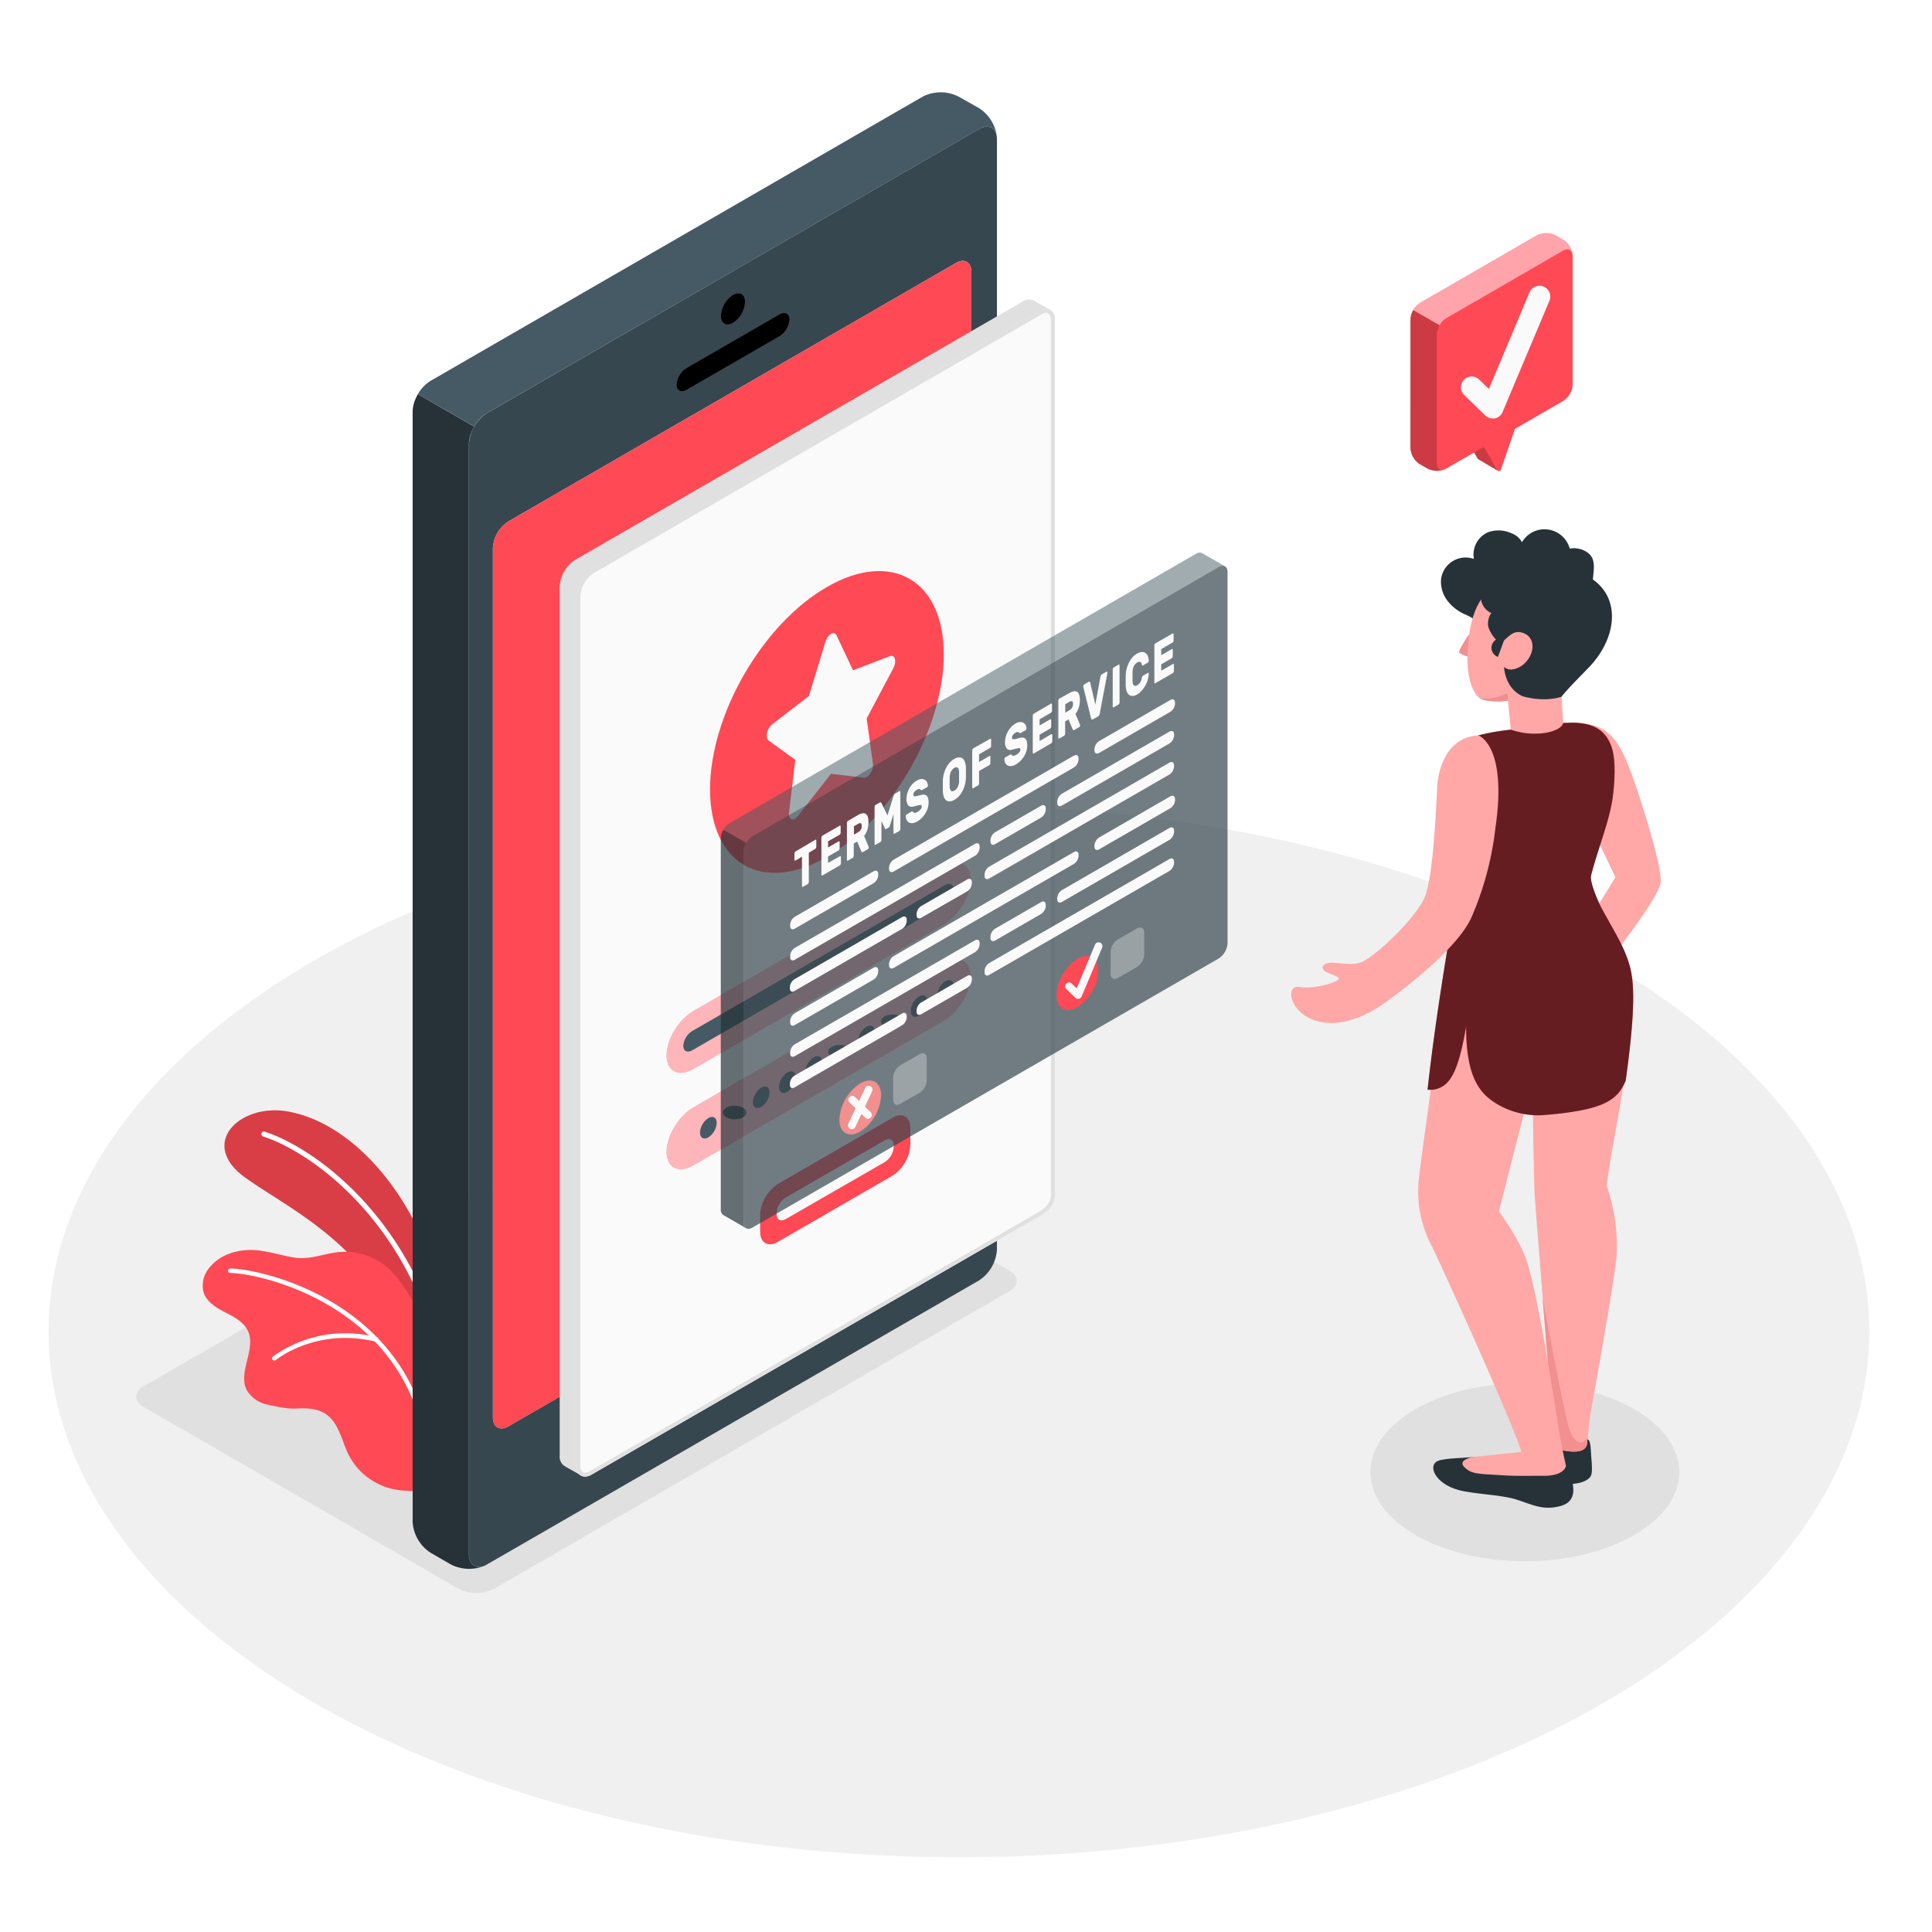 <svg class="animated" id="freepik_stories-accept-terms" xmlns="http://www.w3.org/2000/svg" viewBox="0 0 500 500" version="1.1" xmlns:xlink="http://www.w3.org/1999/xlink" xmlns:svgjs="http://svgjs.com/svgjs"><style>svg#freepik_stories-accept-terms:not(.animated) .animable {opacity: 0;}svg#freepik_stories-accept-terms.animated #freepik--Screen--inject-37 {animation: 6s Infinite  linear floating;animation-delay: 0s;}svg#freepik_stories-accept-terms.animated #freepik--Terms--inject-37 {animation: 6s Infinite  linear floating;animation-delay: 1s;}            @keyframes floating {                0% {                    opacity: 1;                    transform: translateY(0px);                }                50% {                    transform: translateY(-10px);                }                100% {                    opacity: 1;                    transform: translateY(0px);                }            }        </style><g id="freepik--Floor--inject-37" class="animable" style="transform-origin: 248.17px 344.63px;"><ellipse id="freepik--floor--inject-37" cx="248.17" cy="344.63" rx="235.61" ry="136.03" style="fill: rgb(240, 240, 240); transform-origin: 248.17px 344.63px;" class="animable"></ellipse></g><g id="freepik--Shadows--inject-37" class="animable" style="transform-origin: 234.914px 346.47px;"><ellipse id="freepik--Shadow--inject-37" cx="394.63" cy="380.98" rx="39.96" ry="23.07" style="fill: rgb(224, 224, 224); transform-origin: 394.63px 380.98px;" class="animable"></ellipse><path id="freepik--shadow--inject-37" d="M118.66,411.16,37.15,364.1c-2.55-1.47-2.55-3.85,0-5.32l133.36-77a10.17,10.17,0,0,1,9.21,0l81.51,47.06c2.55,1.47,2.55,3.85,0,5.32l-133.36,77A10.17,10.17,0,0,1,118.66,411.16Z" style="fill: rgb(224, 224, 224); transform-origin: 149.19px 346.47px;" class="animable"></path></g><g id="freepik--Plants--inject-37" class="animable" style="transform-origin: 84.175px 336.596px;"><g id="freepik--plants--inject-37" class="animable" style="transform-origin: 84.175px 336.596px;"><path d="M115.88,350.78s-.58-19.39-8.9-35.1-20.66-26.1-32.83-28.09-23,8.46-10.54,17.29S98.7,323.55,107,353.39Z" style="fill: rgb(255, 73, 84); transform-origin: 86.981px 320.367px;" id="elalkzeewyqj" class="animable"></path><g id="elsc6crijijz"><g style="opacity: 0.15; transform-origin: 86.981px 320.367px;" class="animable"><path d="M115.88,350.78s-.58-19.39-8.9-35.1-20.66-26.1-32.83-28.09-23,8.46-10.54,17.29S98.7,323.55,107,353.39Z" id="eluhb4frridb" class="animable" style="transform-origin: 86.981px 320.367px;"></path></g></g><path d="M112.7,345.49a.28.28,0,0,0,.13,0,.66.66,0,0,0,.44-.82C103,311.73,79.49,296.38,68.5,292.87a.65.65,0,0,0-.82.42.66.66,0,0,0,.42.83C78.87,297.56,101.9,312.64,112,345A.67.67,0,0,0,112.7,345.49Z" style="fill: rgb(255, 255, 255); transform-origin: 90.473px 319.168px;" id="elkyic6vrxmsg" class="animable"></path><path d="M52.7,334.52c.82,2.45,3.28,3.92,5.58,5.11s4.8,2.47,5.89,4.82c2.18,4.74-2.69,10.67-.31,15.32a8.1,8.1,0,0,0,5.21,3.7,53.78,53.78,0,0,0,5.36,1,20.43,20.43,0,0,0,2.59.05c2.51-.13,5.22,0,7.37,1.49,3.39,2.35,4.06,7,5.91,10.65a17,17,0,0,0,11.34,8.69c4,.92,10.17.58,11.39-1.11.92-1.29-1.07-5.63-1-7.21a64.52,64.52,0,0,0-.4-12.19,22.85,22.85,0,0,1-.26-5.54q.31-3.1.59-6.22c.19-2.24.88-4,.29-6.29a23.35,23.35,0,0,0-3-6.22c-1.19-1.93-2.39-3.84-3.61-5.75a32.34,32.34,0,0,0-4.86-6.34A17,17,0,0,0,88.12,324c-3.83.27-7.72,2.05-11.59,1.5s-7.37-1.89-11.26-2c-4.06-.1-8.34,1.23-11,4.48A7.14,7.14,0,0,0,52.7,334.52Z" style="fill: rgb(255, 73, 84); transform-origin: 82.871px 354.672px;" id="elavnb2z3okgk" class="animable"></path><path d="M110.64,373.86h0a.57.57,0,0,0,.47-.67c-6.08-36.14-42.74-44.72-51.49-44.91a.59.59,0,0,0-.6.57.57.57,0,0,0,.57.59c8.56.19,44.42,8.59,50.37,43.94A.6.6,0,0,0,110.64,373.86Z" style="fill: rgb(255, 255, 255); transform-origin: 85.07px 351.073px;" id="elgeh9978aipk" class="animable"></path><path d="M71.05,352.11a.56.56,0,0,0,.32-.13c.1-.08,10.45-8.53,25.95-4.74a.59.59,0,0,0,.27-1.14,32.2,32.2,0,0,0-27,5,.58.58,0,0,0,.43,1Z" style="fill: rgb(255, 255, 255); transform-origin: 84.193px 348.575px;" id="elzz7d6x2ncs9" class="animable"></path></g></g><g id="freepik--Device--inject-37" class="animable" style="transform-origin: 182.4px 214.952px;"><g id="freepik--device--inject-37" class="animable" style="transform-origin: 182.4px 214.952px;"><path d="M253.39,33.39,126,106.93a10.28,10.28,0,0,0-4.63,8V402.23c0,2.95,2.08,4.16,4.63,2.67l127.38-73.53a10.28,10.28,0,0,0,4.63-8V36.06C258,33.11,255.94,31.91,253.39,33.39Zm-2,263.48c0,2.53-1.77,4.14-4,5.4L131.56,369.14c-2.19,1.26-4,.24-4-2.3v-225a8.83,8.83,0,0,1,4-6.89L247.38,68.07c2.2-1.28,4-.25,4,2.28Z" style="fill: rgb(55, 71, 79); transform-origin: 189.69px 219.147px;" id="elfz0ybtsltw8" class="animable"></path><path d="M125.43,405.2a10.38,10.38,0,0,1-8.69-.29l-5.3-3.06a10.22,10.22,0,0,1-4.65-8V106.56a8.64,8.64,0,0,1,.81-3.46,9.54,9.54,0,0,1,.55-1.11s0,0,0,0l14.57,8.42h0a13.17,13.17,0,0,0-.81,1.7,8.54,8.54,0,0,0-.56,2.87V402.24C121.38,405,123.15,406.19,125.43,405.2Z" style="fill: rgb(38, 50, 56); transform-origin: 116.11px 254.002px;" id="elvtt6qy5gazb" class="animable"></path><path d="M190.8,342.89c4-2.33,7.31-.44,7.31,4.22a16.15,16.15,0,0,1-7.31,12.67c-4,2.33-7.31.44-7.31-4.22A16.17,16.17,0,0,1,190.8,342.89Z" style="fill: rgb(255, 73, 84); transform-origin: 190.8px 351.335px;" id="el8pxzfpvasjx" class="animable"></path><path d="M189.7,76.36c1.71-1,3.1-.19,3.1,1.79a6.87,6.87,0,0,1-3.1,5.38c-1.72,1-3.11.19-3.11-1.8A6.84,6.84,0,0,1,189.7,76.36Z" id="el55sirsv9t52" class="animable" style="transform-origin: 189.695px 79.945px;"></path><path d="M177.71,95.25l24-13.85c1.43-.82,2.59-.24,2.59,1.31a5.54,5.54,0,0,1-2.59,4.3l-24,13.85c-1.43.82-2.59.24-2.59-1.31A5.54,5.54,0,0,1,177.71,95.25Z" id="elk3r3ugjv7fa" class="animable" style="transform-origin: 189.71px 91.13px;"></path><path d="M251.35,296.87c0,2.53-1.77,4.14-4,5.4L131.56,369.14c-2.19,1.26-4,.24-4-2.3v-225a8.83,8.83,0,0,1,4-6.89L247.38,68.07c2.2-1.28,4-.25,4,2.28Z" style="fill: rgb(255, 73, 84); transform-origin: 189.47px 218.599px;" id="elpqn0in59ni" class="animable"></path><path d="M258,35.33c-.33-2.41-2.26-3.28-4.57-1.94L126,106.93a9.5,9.5,0,0,0-3.27,3.46L108.16,102a9.46,9.46,0,0,1,3.28-3.44L238.81,25a10.23,10.23,0,0,1,9.27,0L253.4,28A10.37,10.37,0,0,1,258,35.33Z" style="fill: rgb(69, 90, 100); transform-origin: 183.08px 67.14px;" id="el6rdmk74l31i" class="animable"></path></g></g><g id="freepik--Screen--inject-37" class="animable" style="transform-origin: 208.926px 229.823px;"><g id="freepik--App--inject-37" class="animable" style="transform-origin: 208.926px 229.823px;"><path d="M267.48,77.76a2.77,2.77,0,0,0-2.81.28L148.85,144.89a8.83,8.83,0,0,0-4,6.89v225a2.88,2.88,0,0,0,1.07,2.51c.73.48,3.67,2.08,4.35,2.51a2.74,2.74,0,0,0,2.87-.24L269,314.73c2.2-1.26,4-2.87,4-5.4V82.81a2.79,2.79,0,0,0-1.16-2.56Z" style="fill: rgb(224, 224, 224); transform-origin: 208.926px 229.799px;" id="el7qgeyq4qh6g" class="animable"></path><path d="M273,309.33c0,2.53-1.78,4.14-4,5.4L153.16,381.6c-2.19,1.27-4,.24-4-2.29v-225a8.78,8.78,0,0,1,4-6.88L269,80.53c2.2-1.28,4-.24,4,2.28Z" style="fill: rgb(250, 250, 250); transform-origin: 211.08px 231.063px;" id="elzqvf1wqkrs" class="animable"></path><path d="M270.76,81c1.08,0,1.2,1.28,1.2,1.83V309.33c0,1.76-1.07,3.16-3.48,4.54L152.66,380.74a2.69,2.69,0,0,1-1.27.4c-1.08,0-1.2-1.28-1.2-1.83v-225a7.86,7.86,0,0,1,3.47-6L269.49,81.39a2.61,2.61,0,0,1,1.27-.41m0-1a3.64,3.64,0,0,0-1.78.55L153.16,147.39a8.78,8.78,0,0,0-4,6.88v225c0,1.8.9,2.83,2.2,2.83a3.55,3.55,0,0,0,1.77-.54L269,314.73c2.2-1.26,4-2.87,4-5.4V82.81c0-1.79-.89-2.83-2.2-2.83Z" style="fill: rgb(224, 224, 224); transform-origin: 211.08px 231.04px;" id="ellpsg12va7w" class="animable"></path><path d="M214,151.92c16.71-9.64,30.25-1.83,30.25,17.46S230.7,212.12,214,221.76s-30.24,1.83-30.24-17.46S197.29,161.56,214,151.92Z" style="fill: rgb(255, 73, 84); transform-origin: 214.005px 186.84px;" id="elgbyfn8pu5vt" class="animable"></path><path d="M216.49,164.41l4.27,9.06,9.54-3.66c1.32-.5,1.84,1.35.89,3.13l-6.9,13,1.63,11.73c.22,1.61-1.15,3.74-2.33,3.59l-8.53-1-8.54,10.91c-1.17,1.5-2.55,1-2.32-.91l1.63-13.62-6.91-5c-.95-.69-.43-3.15.89-4.16l9.54-7.36,4.27-14C214.21,164.14,215.91,163.16,216.49,164.41Z" style="fill: rgb(250, 250, 250); transform-origin: 215.055px 187.951px;" id="elwhtkkgskos" class="animable"></path><path d="M172.52,273.14c0,4.14,3.1,5.7,6.91,3.5l64.81-37.42c3.81-2.2,6.9-7.33,6.9-11.47s-3.09-5.69-6.9-3.49l-64.81,37.41C175.62,263.88,172.52,269,172.52,273.14Z" style="fill: rgb(255, 73, 84); transform-origin: 211.83px 250.449px;" id="elx464q18pwng" class="animable"></path><g id="el5010e0vbnq5"><path d="M172.52,273.14c0,4.14,3.1,5.7,6.91,3.5l64.81-37.42c3.81-2.2,6.9-7.33,6.9-11.47s-3.09-5.69-6.9-3.49l-64.81,37.41C175.62,263.88,172.52,269,172.52,273.14Z" style="fill: rgb(255, 255, 255); opacity: 0.6; transform-origin: 211.83px 250.449px;" class="animable"></path></g><path d="M179.15,266.83l65.37-37.75c1.27-.73,2.3-.21,2.3,1.17a4.94,4.94,0,0,1-2.3,3.82l-65.37,37.75c-1.27.73-2.31.21-2.31-1.17A4.91,4.91,0,0,1,179.15,266.83Z" style="fill: rgb(69, 90, 100); transform-origin: 211.83px 250.45px;" id="elufljohu46ok" class="animable"></path><path d="M172.52,298.08c0,4.14,3.1,5.7,6.91,3.5l64.81-37.42c3.81-2.2,6.9-7.33,6.9-11.47s-3.09-5.69-6.9-3.49l-64.81,37.41C175.62,288.82,172.52,294,172.52,298.08Z" style="fill: rgb(255, 73, 84); transform-origin: 211.83px 275.389px;" id="elmuag1943sn" class="animable"></path><g id="elpcryzr7wyi8"><path d="M172.52,298.08c0,4.14,3.1,5.7,6.91,3.5l64.81-37.42c3.81-2.2,6.9-7.33,6.9-11.47s-3.09-5.69-6.9-3.49l-64.81,37.41C175.62,288.82,172.52,294,172.52,298.08Z" style="fill: rgb(255, 255, 255); opacity: 0.6; transform-origin: 211.83px 275.389px;" class="animable"></path></g><path d="M183.32,289.36c1.2-.69,2.16-.13,2.16,1.24a4.77,4.77,0,0,1-2.16,3.75c-1.19.68-2.16.13-2.16-1.25A4.78,4.78,0,0,1,183.32,289.36Z" style="fill: rgb(69, 90, 100); transform-origin: 183.32px 291.853px;" id="elnd336cq2v2r" class="animable"></path><g id="el2fxxcm481ig"><ellipse cx="190.14" cy="287.92" rx="3.05" ry="1.76" style="fill: rgb(69, 90, 100); transform-origin: 190.14px 287.92px; transform: rotate(-60.01deg);" class="animable"></ellipse></g><path d="M197,281.49c1.2-.69,2.16-.13,2.16,1.24a4.77,4.77,0,0,1-2.16,3.75c-1.19.68-2.16.13-2.16-1.25A4.78,4.78,0,0,1,197,281.49Z" style="fill: rgb(69, 90, 100); transform-origin: 197px 283.983px;" id="el4ghwc2c4lde" class="animable"></path><path d="M203.77,277.55c1.19-.69,2.16-.13,2.16,1.25a4.78,4.78,0,0,1-2.16,3.74c-1.19.69-2.16.13-2.16-1.25A4.79,4.79,0,0,1,203.77,277.55Z" style="fill: rgb(69, 90, 100); transform-origin: 203.77px 280.045px;" id="elk5l03uyprx" class="animable"></path><path d="M210.59,273.62c1.19-.69,2.15-.13,2.15,1.24a4.79,4.79,0,0,1-2.15,3.75c-1.2.69-2.16.13-2.16-1.25A4.75,4.75,0,0,1,210.59,273.62Z" style="fill: rgb(69, 90, 100); transform-origin: 210.585px 276.115px;" id="el59zq24bbuyi" class="animable"></path><g id="elezvspo3pt2"><ellipse cx="217.4" cy="272.18" rx="3.05" ry="1.76" style="fill: rgb(69, 90, 100); transform-origin: 217.4px 272.18px; transform: rotate(-60.01deg);" class="animable"></ellipse></g><path d="M224.22,265.75c1.19-.69,2.16-.13,2.16,1.24a4.8,4.8,0,0,1-2.16,3.75c-1.2.69-2.16.13-2.16-1.25A4.75,4.75,0,0,1,224.22,265.75Z" style="fill: rgb(69, 90, 100); transform-origin: 224.22px 268.245px;" id="eljbswnccqik" class="animable"></path><g id="eld7zbqn4y2d4"><ellipse cx="231.03" cy="264.31" rx="3.05" ry="1.76" style="fill: rgb(69, 90, 100); transform-origin: 231.03px 264.31px; transform: rotate(-60.01deg);" class="animable"></ellipse></g><path d="M237.85,257.88c1.19-.69,2.16-.13,2.16,1.25a4.79,4.79,0,0,1-2.16,3.74c-1.2.69-2.16.13-2.16-1.25A4.75,4.75,0,0,1,237.85,257.88Z" style="fill: rgb(69, 90, 100); transform-origin: 237.85px 260.375px;" id="elv7vm0ffqbb8" class="animable"></path><path d="M244.66,253.94c1.19-.69,2.16-.13,2.16,1.25a4.78,4.78,0,0,1-2.16,3.74c-1.19.69-2.16.13-2.16-1.25A4.79,4.79,0,0,1,244.66,253.94Z" style="fill: rgb(69, 90, 100); transform-origin: 244.66px 256.435px;" id="elqai96kb7pbq" class="animable"></path><path d="M201.32,306.4,231,289.27c2.54-1.47,4.6-.28,4.6,2.66v4.33a10.19,10.19,0,0,1-4.6,8l-29.67,17.13c-2.55,1.47-4.61.28-4.61-2.66v-4.33A10.17,10.17,0,0,1,201.32,306.4Z" style="fill: rgb(255, 73, 84); transform-origin: 216.16px 305.33px;" id="el1mkzip5dn2x" class="animable"></path><path d="M201,313.91v.28c0,1.47,1,2.07,2.31,1.33L229,300.73a5.1,5.1,0,0,0,2.3-4v-.29c0-1.47-1-2.07-2.3-1.33l-25.63,14.8A5.07,5.07,0,0,0,201,313.91Z" style="fill: rgb(250, 250, 250); transform-origin: 216.15px 305.315px;" id="elu4oxemlpv9m" class="animable"></path></g></g><g id="freepik--Terms--inject-37" class="animable" style="transform-origin: 252.112px 230.517px;"><g id="freepik--Message--inject-37" class="animable" style="transform-origin: 252.112px 230.517px;"><g id="freepik--Code--inject-37" class="animable" style="transform-origin: 252.112px 230.517px;"><g id="elvjz4c3dz14"><path d="M194.72,216.39l120.67-69.66c1.27-.73,2.3-.14,2.3,1.33v96a5.09,5.09,0,0,1-2.3,4L194.72,317.7c-1.27.74-2.3.14-2.3-1.33v-96A5.09,5.09,0,0,1,194.72,216.39Z" style="fill: rgb(55, 71, 79); opacity: 0.7; transform-origin: 255.055px 232.217px;" class="animable"></path></g><g id="el4c2zds1aq4r"><path d="M193.09,218.11l-5.87-3.4a4.69,4.69,0,0,0-.68,2.27v96a1.66,1.66,0,0,0,.66,1.48c.43.25,5.45,3.12,5.85,3.38a1.66,1.66,0,0,1-.63-1.47v-96A4.75,4.75,0,0,1,193.09,218.11Z" style="fill: rgb(38, 50, 56); opacity: 0.7; transform-origin: 189.812px 266.275px;" class="animable"></path></g><g id="eloq0l84puag"><path d="M316.93,146.52c-.82-.5-5.39-3.12-5.76-3.34a1.62,1.62,0,0,0-1.65.14L188.85,213a4.74,4.74,0,0,0-1.63,1.72l5.87,3.4a4.74,4.74,0,0,1,1.63-1.72L315.4,146.73A1.69,1.69,0,0,1,316.93,146.52Z" style="fill: rgb(69, 90, 100); opacity: 0.5; transform-origin: 252.075px 180.569px;" class="animable"></path></g></g><path d="M211,217.33a.15.15,0,0,1,.18,0,.33.33,0,0,1,.08.24v1.56a.8.8,0,0,1-.08.33.51.51,0,0,1-.18.22l-1.68,1v7.56a.8.8,0,0,1-.08.33.51.51,0,0,1-.18.22l-1.26.72a.14.14,0,0,1-.18,0,.32.32,0,0,1-.07-.23v-7.57l-1.69,1a.14.14,0,0,1-.18,0,.29.29,0,0,1-.08-.23v-1.56a.8.8,0,0,1,.08-.33.46.46,0,0,1,.18-.22Z" style="fill: rgb(250, 250, 250); transform-origin: 208.43px 223.421px;" id="el1wiehppomuo" class="animable"></path><path d="M217.37,221.6a.15.15,0,0,1,.19,0,.33.33,0,0,1,.07.24v1.56a.71.71,0,0,1-.07.32.56.56,0,0,1-.19.23l-4.53,2.62a.14.14,0,0,1-.18,0,.28.28,0,0,1-.08-.23v-9.52a.67.67,0,0,1,.08-.33.46.46,0,0,1,.18-.22l4.46-2.58a.14.14,0,0,1,.18,0,.3.3,0,0,1,.08.23v1.56a.8.8,0,0,1-.08.33.46.46,0,0,1-.18.22l-3,1.7v1.59l2.74-1.58a.14.14,0,0,1,.18,0,.3.3,0,0,1,.08.23v1.57a.76.76,0,0,1-.08.32.46.46,0,0,1-.18.22l-2.74,1.58v1.65Z" style="fill: rgb(250, 250, 250); transform-origin: 215.105px 220.13px;" id="eln56mw7ayqp" class="animable"></path><path d="M222.06,210.93a3.39,3.39,0,0,1,1.13-.44,1.19,1.19,0,0,1,.85.13,1.36,1.36,0,0,1,.54.74,4.47,4.47,0,0,1,.18,1.39,6.62,6.62,0,0,1-.29,2,5.19,5.19,0,0,1-.84,1.6l1.18,2.83a.32.32,0,0,1,0,.14.66.66,0,0,1-.06.27.45.45,0,0,1-.15.18l-1.3.75c-.13.07-.22.08-.27,0a.5.5,0,0,1-.13-.19l-1.07-2.54-.88.51v3.15a.78.78,0,0,1-.07.33.47.47,0,0,1-.19.22l-1.25.73a.14.14,0,0,1-.18,0,.32.32,0,0,1-.08-.23V213a.8.8,0,0,1,.08-.33.46.46,0,0,1,.18-.22ZM221,216l1.08-.62a2.09,2.09,0,0,0,.67-.62,1.74,1.74,0,0,0,.26-1c0-.41-.08-.65-.26-.7a.83.83,0,0,0-.67.15l-1.08.62Z" style="fill: rgb(250, 250, 250); transform-origin: 221.999px 216.612px;" id="elzoxkw04hi3i" class="animable"></path><path d="M229.14,214.56a1.09,1.09,0,0,1-.13-.17l-.9-1.91v4.88a.77.77,0,0,1-.07.32.49.49,0,0,1-.19.23l-1.25.72a.15.15,0,0,1-.18,0,.33.33,0,0,1-.08-.24v-9.52a.8.8,0,0,1,.08-.33.51.51,0,0,1,.18-.22l1.11-.64c.13-.07.23-.07.29,0a.92.92,0,0,1,.12.16l1.55,3.19,1.56-5a2.47,2.47,0,0,1,.12-.31.65.65,0,0,1,.29-.32l1.11-.65a.14.14,0,0,1,.18,0,.3.3,0,0,1,.08.23v9.52a.8.8,0,0,1-.08.33.46.46,0,0,1-.18.22l-1.26.72a.13.13,0,0,1-.18,0,.32.32,0,0,1-.08-.23v-4.88l-.9,2.95a3.32,3.32,0,0,1-.12.32.56.56,0,0,1-.23.25l-.61.36C229.27,214.61,229.2,214.61,229.14,214.56Z" style="fill: rgb(250, 250, 250); transform-origin: 229.675px 211.689px;" id="el05ssy3mbtjp9" class="animable"></path><path d="M237.31,202a2.56,2.56,0,0,1,1.13-.38,1.66,1.66,0,0,1,.88.19,1.51,1.51,0,0,1,.59.61,1.92,1.92,0,0,1,.22.86.58.58,0,0,1-.06.26.47.47,0,0,1-.14.18l-1.26.72a.36.36,0,0,1-.21.07.44.44,0,0,1-.17-.08l-.09-.1a.5.5,0,0,0-.18-.11.53.53,0,0,0-.29,0,1.06,1.06,0,0,0-.42.16,2.71,2.71,0,0,0-.35.24,1.59,1.59,0,0,0-.29.29,1.13,1.13,0,0,0-.21.35,1,1,0,0,0-.09.41.42.42,0,0,0,.1.32.41.41,0,0,0,.3.09,2.27,2.27,0,0,0,.57-.08l.88-.23a3.27,3.27,0,0,1,.92-.12,1.13,1.13,0,0,1,.66.25,1.42,1.42,0,0,1,.39.66,3.87,3.87,0,0,1,.13,1.12,4.9,4.9,0,0,1-.22,1.47,6,6,0,0,1-.62,1.37,6.25,6.25,0,0,1-.94,1.18,5.35,5.35,0,0,1-1.18.9,2.9,2.9,0,0,1-1.19.42,1.62,1.62,0,0,1-.92-.16,1.49,1.49,0,0,1-.61-.63,2.14,2.14,0,0,1-.23-1,.54.54,0,0,1,.07-.27.35.35,0,0,1,.13-.17l1.26-.73a.46.46,0,0,1,.21-.07.34.34,0,0,1,.15.07,1.29,1.29,0,0,1,.12.12.83.83,0,0,0,.2.16.68.68,0,0,0,.33,0,1,1,0,0,0,.48-.17,3.91,3.91,0,0,0,.85-.66,1.22,1.22,0,0,0,.34-.81.31.31,0,0,0-.13-.3.57.57,0,0,0-.37-.05,3.3,3.3,0,0,0-.64.12l-.91.23a1.37,1.37,0,0,1-1.44-.25,2.64,2.64,0,0,1-.46-1.76,5.26,5.26,0,0,1,.19-1.32,6.87,6.87,0,0,1,.54-1.33,5.91,5.91,0,0,1,.86-1.19A4.61,4.61,0,0,1,237.31,202Z" style="fill: rgb(250, 250, 250); transform-origin: 237.366px 207.324px;" id="eljk5wsggv74n" class="animable"></path><path d="M244,202.09a8.2,8.2,0,0,1,.24-1.69,7.09,7.09,0,0,1,.58-1.6,6.58,6.58,0,0,1,.92-1.39,4.78,4.78,0,0,1,1.25-1,2.52,2.52,0,0,1,1.24-.4,1.42,1.42,0,0,1,.93.32,2,2,0,0,1,.58.93,5,5,0,0,1,.24,1.42c0,.42,0,.86,0,1.32s0,.89,0,1.3a8.1,8.1,0,0,1-.24,1.69,8,8,0,0,1-.58,1.62,6.3,6.3,0,0,1-.93,1.38,4.86,4.86,0,0,1-1.24,1,2.5,2.5,0,0,1-1.25.41,1.3,1.3,0,0,1-.92-.32,2,2,0,0,1-.58-.94,5,5,0,0,1-.24-1.42c0-.39,0-.82,0-1.28S244,202.52,244,202.09Zm4.2.12c0-.18,0-.38,0-.6s0-.44,0-.67,0-.44,0-.65,0-.39,0-.55a2.17,2.17,0,0,0-.1-.62.9.9,0,0,0-.23-.41.56.56,0,0,0-.36-.15,1.12,1.12,0,0,0-.52.17,2,2,0,0,0-.52.43,2.65,2.65,0,0,0-.37.57,3.78,3.78,0,0,0-.23.67,6,6,0,0,0-.1.74c0,.18,0,.37,0,.58s0,.43,0,.66,0,.45,0,.66,0,.41,0,.58a1.7,1.7,0,0,0,.33,1c.2.21.49.2.89,0a2.15,2.15,0,0,0,.88-1A4.16,4.16,0,0,0,248.24,202.21Z" style="fill: rgb(250, 250, 250); transform-origin: 246.99px 201.706px;" id="elzmwmr570e8" class="animable"></path><path d="M256.25,191.2a.14.14,0,0,1,.18,0,.33.33,0,0,1,.07.24V193a.74.74,0,0,1-.07.32.54.54,0,0,1-.18.23l-2.87,1.65v2l2.68-1.55a.14.14,0,0,1,.18,0,.32.32,0,0,1,.07.23v1.57a.77.77,0,0,1-.07.32.46.46,0,0,1-.18.22l-2.68,1.54v3.19a.74.74,0,0,1-.07.32.46.46,0,0,1-.18.22l-1.26.73a.15.15,0,0,1-.18,0,.33.33,0,0,1-.08-.24v-9.52a.72.72,0,0,1,.08-.32.49.49,0,0,1,.18-.23Z" style="fill: rgb(250, 250, 250); transform-origin: 254.055px 197.594px;" id="elias5y9hq73m" class="animable"></path><path d="M262.84,187.24a2.7,2.7,0,0,1,1.13-.38,1.66,1.66,0,0,1,.88.19,1.57,1.57,0,0,1,.59.61,1.92,1.92,0,0,1,.22.86.59.59,0,0,1-.07.26.34.34,0,0,1-.14.18l-1.25.72a.3.3,0,0,1-.21.07.33.33,0,0,1-.17-.08l-.09-.1a.5.5,0,0,0-.18-.11.54.54,0,0,0-.29,0,1.06,1.06,0,0,0-.42.16,2.71,2.71,0,0,0-.35.24,1.59,1.59,0,0,0-.29.29,1.38,1.38,0,0,0-.22.35,1.15,1.15,0,0,0-.08.41.35.35,0,0,0,.4.41,2.39,2.39,0,0,0,.57-.08l.88-.23a3.27,3.27,0,0,1,.92-.12,1.13,1.13,0,0,1,.66.25,1.42,1.42,0,0,1,.39.66,4.25,4.25,0,0,1,.13,1.12,5.13,5.13,0,0,1-.22,1.47,6.26,6.26,0,0,1-.62,1.37,6,6,0,0,1-.94,1.18,5.35,5.35,0,0,1-1.18.9,2.63,2.63,0,0,1-1.19.42,1.6,1.6,0,0,1-.92-.16,1.49,1.49,0,0,1-.61-.63,2.14,2.14,0,0,1-.23-1,.66.66,0,0,1,.06-.27.42.42,0,0,1,.14-.17l1.26-.73a.46.46,0,0,1,.21-.07.34.34,0,0,1,.15.07,1.56,1.56,0,0,1,.11.12,1.16,1.16,0,0,0,.21.16.68.68,0,0,0,.33,0,1,1,0,0,0,.48-.17,3.91,3.91,0,0,0,.85-.66,1.2,1.2,0,0,0,.34-.81.34.34,0,0,0-.13-.3.57.57,0,0,0-.37,0,3.3,3.3,0,0,0-.64.12L262,194a1.37,1.37,0,0,1-1.44-.25,2.58,2.58,0,0,1-.46-1.76,4.84,4.84,0,0,1,.19-1.32,5.81,5.81,0,0,1,.54-1.33,5.91,5.91,0,0,1,.86-1.19A4.61,4.61,0,0,1,262.84,187.24Z" style="fill: rgb(250, 250, 250); transform-origin: 262.895px 192.565px;" id="el267wtnkj8zk" class="animable"></path><path d="M272.08,190a.14.14,0,0,1,.18,0,.32.32,0,0,1,.08.23v1.57a.79.79,0,0,1-.08.32.46.46,0,0,1-.18.22L267.54,195a.14.14,0,0,1-.18,0,.33.33,0,0,1-.08-.24v-9.52a.79.79,0,0,1,.08-.32.46.46,0,0,1,.18-.22L272,182.1a.14.14,0,0,1,.18,0,.33.33,0,0,1,.08.24v1.56a.8.8,0,0,1-.08.33.51.51,0,0,1-.18.22l-2.95,1.7v1.59l2.74-1.58a.15.15,0,0,1,.18,0,.33.33,0,0,1,.08.24V188a.8.8,0,0,1-.08.33.46.46,0,0,1-.18.22l-2.74,1.58v1.65Z" style="fill: rgb(250, 250, 250); transform-origin: 269.81px 188.55px;" id="eltv4wfcuq26c" class="animable"></path><path d="M276.77,179.35a3.68,3.68,0,0,1,1.13-.45,1.26,1.26,0,0,1,.85.13,1.33,1.33,0,0,1,.53.75,4.1,4.1,0,0,1,.19,1.38,6.33,6.33,0,0,1-.3,2,5.42,5.42,0,0,1-.84,1.6l1.19,2.82a.4.4,0,0,1,0,.15.63.63,0,0,1-.07.26.35.35,0,0,1-.15.18l-1.3.75c-.12.08-.22.09-.27,0a.8.8,0,0,1-.13-.19l-1.06-2.54-.88.51v3.15a.72.72,0,0,1-.08.32.49.49,0,0,1-.18.23l-1.26.72a.14.14,0,0,1-.18,0,.33.33,0,0,1-.07-.24v-9.52a.77.77,0,0,1,.07-.32.46.46,0,0,1,.18-.22Zm-1.08,5.09,1.08-.63a1.87,1.87,0,0,0,.66-.62,1.69,1.69,0,0,0,.27-1c0-.42-.09-.65-.27-.71a.9.9,0,0,0-.66.15l-1.08.63Z" style="fill: rgb(250, 250, 250); transform-origin: 276.708px 185.014px;" id="elq0hmdd50it" class="animable"></path><path d="M282.86,186.15q-.37.21-.51-.3l-2-8.08c0-.06,0-.1,0-.12v-.06a.65.65,0,0,1,.06-.26.35.35,0,0,1,.15-.18l1.2-.7c.13-.07.22-.08.28,0a.4.4,0,0,1,.1.18l1.33,5.72,1.33-7.25a.81.81,0,0,1,.1-.3.62.62,0,0,1,.27-.29l1.21-.69a.12.12,0,0,1,.15,0,.25.25,0,0,1,.06.19.13.13,0,0,1,0,.06s0,.07,0,.15l-1.95,10.34a1.23,1.23,0,0,1-.51.88Z" style="fill: rgb(250, 250, 250); transform-origin: 283.472px 180.002px;" id="elubbjk6kpkuf" class="animable"></path><path d="M288.23,183.05a.14.14,0,0,1-.18,0,.29.29,0,0,1-.08-.24v-9.52a.61.61,0,0,1,.08-.32.49.49,0,0,1,.18-.23l1.25-.72a.14.14,0,0,1,.18,0,.33.33,0,0,1,.08.24v9.52a.76.76,0,0,1-.08.32.54.54,0,0,1-.18.23Z" style="fill: rgb(250, 250, 250); transform-origin: 288.854px 177.535px;" id="elqbgc33d9wa" class="animable"></path><path d="M293.1,173.84c0,.13,0,.31,0,.54v1.41c0,.23,0,.4,0,.53a3.5,3.5,0,0,0,.08.59.92.92,0,0,0,.22.43.47.47,0,0,0,.36.16,1,1,0,0,0,.54-.17,2.18,2.18,0,0,0,.54-.43,2.36,2.36,0,0,0,.34-.48,2.66,2.66,0,0,0,.21-.5,2.93,2.93,0,0,0,.11-.45,1.72,1.72,0,0,1,.11-.39.52.52,0,0,1,.22-.22l1.25-.72a.12.12,0,0,1,.15,0,.3.3,0,0,1,.06.2,6.15,6.15,0,0,1-.24,1.55,6.69,6.69,0,0,1-.63,1.51,7.33,7.33,0,0,1-.94,1.32,4.88,4.88,0,0,1-1.18,1,2.53,2.53,0,0,1-1.23.39,1.37,1.37,0,0,1-.92-.33,2.1,2.1,0,0,1-.59-.93,5.33,5.33,0,0,1-.23-1.41c0-.39,0-.82,0-1.28s0-.91,0-1.34a8,8,0,0,1,.82-3.29,6.58,6.58,0,0,1,.92-1.39,4.79,4.79,0,0,1,1.23-1,2.52,2.52,0,0,1,1.18-.39,1.55,1.55,0,0,1,.94.23,1.66,1.66,0,0,1,.63.78,3.48,3.48,0,0,1,.24,1.28.62.62,0,0,1-.06.26.35.35,0,0,1-.15.18l-1.25.73c-.11.06-.18.07-.22,0a.58.58,0,0,1-.11-.27,1.35,1.35,0,0,0-.11-.32.61.61,0,0,0-.21-.26.57.57,0,0,0-.34-.09,1.4,1.4,0,0,0-.54.19,2.19,2.19,0,0,0-.54.46,2.22,2.22,0,0,0-.36.59,3,3,0,0,0-.22.66A5.56,5.56,0,0,0,293.1,173.84Z" style="fill: rgb(250, 250, 250); transform-origin: 294.31px 174.428px;" id="elri8h6x2pcaj" class="animable"></path><path d="M303.55,171.84a.14.14,0,0,1,.18,0,.3.3,0,0,1,.08.23v1.56a.8.8,0,0,1-.08.33.46.46,0,0,1-.18.22L299,176.82a.14.14,0,0,1-.18,0,.33.33,0,0,1-.07-.24v-9.52a.74.74,0,0,1,.07-.32.46.46,0,0,1,.18-.22l4.46-2.58c.08,0,.14,0,.19,0a.33.33,0,0,1,.07.24v1.56a.71.71,0,0,1-.07.32.45.45,0,0,1-.19.23l-2.94,1.7v1.59l2.73-1.58a.15.15,0,0,1,.19,0,.33.33,0,0,1,.07.24v1.56a.78.78,0,0,1-.07.33.6.6,0,0,1-.19.22l-2.73,1.58v1.65Z" style="fill: rgb(250, 250, 250); transform-origin: 301.28px 170.396px;" id="el3moghs31toi" class="animable"></path><path d="M257.53,215.39l11.91-6.87c.66-.38,1.19-.08,1.2.69v.3a2.65,2.65,0,0,1-1.2,2.07l-11.91,6.88c-.66.38-1.2.07-1.2-.69v-.3A2.65,2.65,0,0,1,257.53,215.39Z" style="fill: rgb(250, 250, 250); transform-origin: 263.485px 213.489px;" id="el9yvxbffg9ws" class="animable"></path><path d="M205.68,245.32l46.65-26.92c.66-.38,1.2-.07,1.2.7v.3a2.62,2.62,0,0,1-1.2,2.07l-46.65,26.92c-.66.38-1.19.07-1.19-.69v-.3A2.66,2.66,0,0,1,205.68,245.32Z" style="fill: rgb(250, 250, 250); transform-origin: 229.01px 233.395px;" id="elzwt020jolog" class="animable"></path><path d="M274.81,205.42l27.84-16.08c.67-.39,1.2-.08,1.2.69v.3a2.64,2.64,0,0,1-1.19,2.07l-27.85,16.08c-.66.38-1.2.07-1.2-.69v-.3A2.65,2.65,0,0,1,274.81,205.42Z" style="fill: rgb(250, 250, 250); transform-origin: 288.73px 198.907px;" id="elorede2vxffs" class="animable"></path><path d="M238.41,234.48l11.91-6.88c.66-.38,1.2-.07,1.2.69v.3a2.65,2.65,0,0,1-1.2,2.08l-11.91,6.87c-.66.38-1.2.07-1.2-.69v-.3A2.65,2.65,0,0,1,238.41,234.48Z" style="fill: rgb(250, 250, 250); transform-origin: 244.365px 232.57px;" id="elnr484owlz89" class="animable"></path><path d="M256,224.29l46.64-26.91c.67-.39,1.2-.08,1.2.69v.3a2.64,2.64,0,0,1-1.19,2.07L256,227.36c-.67.38-1.2.07-1.2-.69v-.3A2.64,2.64,0,0,1,256,224.29Z" style="fill: rgb(250, 250, 250); transform-origin: 279.32px 212.367px;" id="elvbayrnfost" class="animable"></path><path d="M205.61,253.42l27.85-16.08c.66-.39,1.2-.08,1.2.69v.3a2.65,2.65,0,0,1-1.2,2.07l-27.85,16.08c-.66.39-1.19.08-1.19-.69v-.3A2.64,2.64,0,0,1,205.61,253.42Z" style="fill: rgb(250, 250, 250); transform-origin: 219.54px 246.91px;" id="el9w85qsh3w4b" class="animable"></path><path d="M205.68,237.27l20.41-11.78c.66-.38,1.19-.07,1.19.69v.3a2.66,2.66,0,0,1-1.19,2.08l-20.41,11.78c-.66.38-1.19.07-1.19-.7v-.29A2.64,2.64,0,0,1,205.68,237.27Z" style="fill: rgb(250, 250, 250); transform-origin: 215.885px 232.915px;" id="elaxsb6b8r99f" class="animable"></path><path d="M284.45,191.8l18.44-10.65c.67-.39,1.2-.08,1.2.69v.3a2.62,2.62,0,0,1-1.2,2.07l-18.44,10.65c-.66.38-1.2.07-1.2-.69v-.3A2.65,2.65,0,0,1,284.45,191.8Z" style="fill: rgb(250, 250, 250); transform-origin: 293.67px 188.002px;" id="els08dq0c2mt" class="animable"></path><path d="M231.28,222.48l46.65-26.92c.66-.38,1.2-.07,1.2.69v.3a2.65,2.65,0,0,1-1.2,2.07l-46.65,26.92c-.66.38-1.2.07-1.2-.69v-.3A2.65,2.65,0,0,1,231.28,222.48Z" style="fill: rgb(250, 250, 250); transform-origin: 254.605px 210.55px;" id="els8le1azvyxo" class="animable"></path><path d="M257.53,240.34l11.91-6.87c.66-.39,1.19-.08,1.2.69v.3a2.65,2.65,0,0,1-1.2,2.07l-11.91,6.88c-.66.38-1.2.07-1.2-.69v-.3A2.65,2.65,0,0,1,257.53,240.34Z" style="fill: rgb(250, 250, 250); transform-origin: 263.485px 238.437px;" id="el9y05d19pks" class="animable"></path><path d="M205.68,270.27l46.65-26.92c.66-.38,1.2-.07,1.2.7v.3a2.62,2.62,0,0,1-1.2,2.07l-46.65,26.92c-.66.38-1.19.07-1.19-.69v-.3A2.66,2.66,0,0,1,205.68,270.27Z" style="fill: rgb(250, 250, 250); transform-origin: 229.01px 258.345px;" id="elvk8mk5d77zf" class="animable"></path><path d="M274.81,230.37l27.84-16.09c.67-.38,1.2-.07,1.2.7v.3a2.64,2.64,0,0,1-1.19,2.07l-27.85,16.08c-.66.38-1.2.07-1.2-.69v-.3A2.65,2.65,0,0,1,274.81,230.37Z" style="fill: rgb(250, 250, 250); transform-origin: 288.73px 223.855px;" id="eladgcvirtsrm" class="animable"></path><path d="M238.41,259.43l11.91-6.88c.66-.38,1.2-.07,1.2.69v.3a2.65,2.65,0,0,1-1.2,2.08l-11.91,6.87c-.66.38-1.2.07-1.2-.69v-.3A2.65,2.65,0,0,1,238.41,259.43Z" style="fill: rgb(250, 250, 250); transform-origin: 244.365px 257.52px;" id="elc4kbc65fhyo" class="animable"></path><path d="M256,249.24l46.64-26.91c.67-.39,1.2-.08,1.2.69v.3a2.64,2.64,0,0,1-1.19,2.07L256,252.31c-.67.38-1.2.07-1.2-.69v-.3A2.64,2.64,0,0,1,256,249.24Z" style="fill: rgb(250, 250, 250); transform-origin: 279.32px 237.317px;" id="elne1msbiwpyq" class="animable"></path><path d="M205.61,278.37l27.85-16.08c.66-.39,1.2-.08,1.2.69v.3a2.65,2.65,0,0,1-1.2,2.07l-27.85,16.08c-.66.39-1.19.08-1.19-.69v-.3A2.64,2.64,0,0,1,205.61,278.37Z" style="fill: rgb(250, 250, 250); transform-origin: 219.54px 271.86px;" id="eloz5yl58ysn" class="animable"></path><path d="M205.68,262.22l20.41-11.78c.66-.38,1.19-.07,1.19.69v.3a2.66,2.66,0,0,1-1.19,2.08l-20.41,11.78c-.66.38-1.19.07-1.19-.7v-.29A2.64,2.64,0,0,1,205.68,262.22Z" style="fill: rgb(250, 250, 250); transform-origin: 215.885px 257.865px;" id="elw6oph3635ul" class="animable"></path><path d="M284.45,216.74l18.44-10.65c.67-.38,1.2-.07,1.2.7v.3a2.62,2.62,0,0,1-1.2,2.07l-18.44,10.65c-.66.38-1.2.07-1.2-.69v-.3A2.68,2.68,0,0,1,284.45,216.74Z" style="fill: rgb(250, 250, 250); transform-origin: 293.67px 212.95px;" id="el9r1my1qetbn" class="animable"></path><path d="M231.28,247.43l46.65-26.92c.66-.38,1.2-.07,1.2.69v.3a2.65,2.65,0,0,1-1.2,2.07l-46.65,26.92c-.66.38-1.2.07-1.2-.69v-.3A2.65,2.65,0,0,1,231.28,247.43Z" style="fill: rgb(250, 250, 250); transform-origin: 254.605px 235.5px;" id="ellxbftankjrb" class="animable"></path><path d="M278.83,248.17c3-1.72,5.4-.33,5.4,3.12a11.94,11.94,0,0,1-5.4,9.35c-3,1.72-5.4.33-5.4-3.12A11.94,11.94,0,0,1,278.83,248.17Z" style="fill: rgb(255, 73, 84); transform-origin: 278.83px 254.405px;" id="elt2jyshb4fh" class="animable"></path><path d="M279,258.51a1,1,0,0,1-.7-.29l-2.37-2.3a1,1,0,0,1,1.39-1.43l1.32,1.29,4.72-11.23a1,1,0,1,1,1.84.77l-5.28,12.58a1,1,0,0,1-.72.59Z" style="fill: rgb(250, 250, 250); transform-origin: 280.494px 251.189px;" id="els5iq0i6je2o" class="animable"></path><g id="elmfgs7soquyh"><path d="M289.28,243.13l5-2.86c1-.58,1.84-.11,1.84,1.07v5.72a4.1,4.1,0,0,1-1.84,3.19l-5,2.86c-1,.59-1.84.11-1.84-1.06v-5.72A4.08,4.08,0,0,1,289.28,243.13Z" style="fill: rgb(255, 255, 255); opacity: 0.3; transform-origin: 291.78px 246.692px;" class="animable"></path></g><path d="M222.63,280.37c3-1.72,5.4-.32,5.4,3.12a11.93,11.93,0,0,1-5.4,9.36c-3,1.72-5.4.32-5.4-3.12A12,12,0,0,1,222.63,280.37Z" style="fill: rgb(242, 143, 143); transform-origin: 222.63px 286.61px;" id="el6eydw10l04" class="animable"></path><g id="elvo7kxz2owvr"><path d="M233,275.69l5-2.86c1-.59,1.84-.11,1.84,1.06v5.72a4,4,0,0,1-1.84,3.19l-5,2.87c-1,.58-1.84.11-1.84-1.07v-5.72A4.08,4.08,0,0,1,233,275.69Z" style="fill: rgb(255, 255, 255); opacity: 0.3; transform-origin: 235.5px 279.248px;" class="animable"></path></g><path d="M224.65,289.55a1,1,0,0,1-.69-.28l-4-3.87a1,1,0,1,1,1.38-1.43l4,3.86a1,1,0,0,1,0,1.41A1,1,0,0,1,224.65,289.55Z" style="fill: rgb(250, 250, 250); transform-origin: 222.6px 286.578px;" id="eljjoo92f3n" class="animable"></path><path d="M220.45,292.22a.92.92,0,0,1-.42-.1,1,1,0,0,1-.47-1.32l4.35-9.23a1,1,0,0,1,1.33-.47,1,1,0,0,1,.47,1.32l-4.35,9.23A1,1,0,0,1,220.45,292.22Z" style="fill: rgb(250, 250, 250); transform-origin: 222.635px 286.612px;" id="elx675al0zm1f" class="animable"></path></g></g><g id="freepik--speach-bubble--inject-37" class="animable" style="transform-origin: 386px 91.125px;"><g id="freepik--speach-bubble--inject-37" class="animable" style="transform-origin: 386px 91.125px;"><path d="M387.65,121.84l-3.28-6.18L387,108v-4.67L378.92,108v4.67l3.48,6a.51.51,0,0,0,.23.21h0Z" style="fill: rgb(255, 73, 84); transform-origin: 383.285px 112.585px;" id="elhqrsxp3lzz" class="animable"></path><g id="el53bmi9keu0k"><path d="M387.65,121.84l-3.28-6.18L387,108v-4.67L378.92,108v4.67l3.48,6a.51.51,0,0,0,.23.21h0Z" style="opacity: 0.2; transform-origin: 383.285px 112.585px;" class="animable"></path></g><path d="M407,66.26a5.38,5.38,0,0,0-2.43-4.2l-2-1.14a5.38,5.38,0,0,0-4.85,0L367.44,78.43a5.34,5.34,0,0,0-2.42,4.2v33.3a5.34,5.34,0,0,0,2.42,4.2l2,1.14a5.36,5.36,0,0,0,4.84,0l9.74-5.62,3.47,6a.52.52,0,0,0,.94-.09L392.07,111l12.46-7.22A5.35,5.35,0,0,0,407,99.57Z" style="fill: rgb(255, 73, 84); transform-origin: 386.01px 91.125px;" id="elkjbnnadknj" class="animable"></path><g id="el37nol3jwsii"><path d="M365,115.93a5.34,5.34,0,0,0,2.42,4.2l2,1.14a5.42,5.42,0,0,0,4.43.2c-1.14.43-2-.22-2-1.6V86.57a4.92,4.92,0,0,1,.71-2.39l-6.82-3.94a5,5,0,0,0-.71,2.39Z" style="opacity: 0.2; transform-origin: 369.425px 101.045px;" class="animable"></path></g><g id="elwr51o0pz1ip"><path d="M406.88,65.57c-.28-1-1.22-1.35-2.34-.71L374.26,82.37a4.88,4.88,0,0,0-1.7,1.81l-6.82-3.93a4.88,4.88,0,0,1,1.7-1.81l30.27-17.51a5.38,5.38,0,0,1,4.85,0l2,1.14A5.34,5.34,0,0,1,406.88,65.57Z" style="fill: rgb(255, 255, 255); opacity: 0.5; transform-origin: 386.31px 72.266px;" class="animable"></path></g><path id="freepik--Check--inject-37" d="M399.48,74.17a2.79,2.79,0,0,0-3.64,1.49l-10.52,25-2.5-2.43a2.78,2.78,0,0,0-3.88,4l5.43,5.28a2.79,2.79,0,0,0,1.94.78,3.41,3.41,0,0,0,.55,0,2.77,2.77,0,0,0,2-1.65L401,77.82A2.79,2.79,0,0,0,399.48,74.17Z" style="fill: rgb(250, 250, 250); transform-origin: 389.653px 91.129px;" class="animable"></path></g></g><g id="freepik--Character--inject-37" class="animable" style="transform-origin: 381.987px 263.589px;"><g id="freepik--character--inject-37" class="animable" style="transform-origin: 381.987px 263.589px;"><path d="M406.82,187c7.12,0,10.69,2.36,13.66,8.86,2.84,6.21,9.74,28.1,9.31,32.48s-15.69,23.32-15.69,23.32l-6.39-7.81,10.36-16.83-9.71-20.25Z" style="fill: rgb(255, 168, 167); transform-origin: 418.315px 219.33px;" id="elstcqkhsjru9" class="animable"></path><g id="freepik--character--inject-37" class="animable" style="transform-origin: 378.418px 263.589px;"><path d="M402.56,373.7,397,381.38s2.75,2.46,8.22,2.67c4.95.19,6.31-1.68,6.49-2.07.47-1,.26-3.08.09-5.17-.13-1.58-.09-4.29-1-4.29Z" style="fill: rgb(38, 50, 56); transform-origin: 404.499px 378.292px;" id="el4mgciisp77m" class="animable"></path><path d="M394.37,375.78s-10.78,1.59-13.31,1.32c-2.61.25-6.55.27-8.56.85-3.32.95-1.26,6,5,7.67,4,1.08,10.56,1.15,14.67,2.38s7,3.08,11.82,1.72c3.26-.93,3.39-3.55,3.08-5.48-.53-3.21-.62-6.32-2.36-6.66C402.56,377.15,394.37,375.78,394.37,375.78Z" style="fill: rgb(38, 50, 56); transform-origin: 389.055px 382.989px;" id="el4p2uiampg1u" class="animable"></path><path d="M421.49,254.14c-.93-8.07-5.32-14.4-9.94-21.58L399.62,267.7l-3,11s.21,25.25.6,31.29,4.44,55.16,4.44,55.16l.73,9.7c6.87,1.9,8.31.1,8.38-1.4s.82-7.48.82-7.48,6.52-35.92,6.78-41.12a47,47,0,0,0-2.54-17.9C417.16,294.35,423.47,271.19,421.49,254.14Z" style="fill: rgb(255, 168, 167); transform-origin: 409.246px 304.115px;" id="elohm981sonn8" class="animable"></path><path d="M401.62,365.16l.73,9.7c6.87,1.9,8.31.1,8.38-1.4,0-.34.07-.93.14-1.62-1.11,2.48-3.38,1.76-4.68-1.78s-7-34.4-7-34.4C400.38,350.12,401.62,365.16,401.62,365.16Z" style="fill: rgb(242, 143, 143); transform-origin: 405.03px 355.67px;" id="el9hpg8q3isd5" class="animable"></path><path d="M411.55,232.56l-34.95,4s-8.63,61.71-9.29,67.53a30.49,30.49,0,0,0,3.43,18.8c2.33,4.75,20.81,45.39,23,52.86,0,0-9,1-12.66,1.31-4.22,1.1-2.35,2.58-1.07,3.46,1.6,1.09,4.95,1,8.62,1.26,3.91.29,7.3.12,10.64.16,5.75.07,6-2.6,6-2.6h0c-.85-3.75-1.58-7.52-2.16-11.31-1.75-11.31-5.49-34.3-8-41.73-1.92-5.76-7.2-12.8-7.2-12.8l11.69-45.83c13.21-3.93,17.53-9.57,19.05-17.6C419.92,243.48,414,236.59,411.55,232.56Z" style="fill: rgb(255, 168, 167); transform-origin: 392.923px 307.257px;" id="ell1zfglz5rhe" class="animable"></path><polygon points="390.19 180.52 391.63 195.53 405.05 194.7 403.97 178.05 390.19 180.52" style="fill: rgb(255, 168, 167); transform-origin: 397.62px 186.79px;" id="elornh8evz4o" class="animable"></polygon><path d="M417.1,193.4c-1.36-4-4.14-6.3-10.28-6.37l-2.26.07c-.43,2.21-7,4-13.57,1.74a57.83,57.83,0,0,0-8.41,1.48,47.58,47.58,0,0,0-6.9,22.36c-.17,4.37.34,9.22,1.26,18.27-1.55,10.33-5.17,30.07-7.49,51.06a6.08,6.08,0,0,0,5.1-1.85c1.49-1.59,3.17-4.52,4.88-14.48,0,12.59,3.2,17,7.58,19.78A21,21,0,0,0,399,288.62c16.43-1.26,19.59-4,21.73-8.94,2.26-16.33,2.39-24.3,1.19-29.14s-3.78-8.86-7.16-15c-1.42-2.61-3.36-7.45-3-8.94,1.84-7.19,4.82-14.14,5.66-20.58C418.08,200.64,418,196.07,417.1,193.4Z" style="fill: rgb(255, 73, 84); transform-origin: 396.06px 237.834px;" id="ela4aldjiuz8i" class="animable"></path><g id="elp6uaeqwbpio"><g style="opacity: 0.6; transform-origin: 396.06px 237.834px;" class="animable"><path d="M417.1,193.4c-1.36-4-4.14-6.3-10.28-6.37l-2.26.07c-.43,2.21-7,4-13.57,1.74a57.83,57.83,0,0,0-8.41,1.48,47.58,47.58,0,0,0-6.9,22.36c-.17,4.37.34,9.22,1.26,18.27-1.55,10.33-5.17,30.07-7.49,51.06a6.08,6.08,0,0,0,5.1-1.85c1.49-1.59,3.17-4.52,4.88-14.48,0,12.59,3.2,17,7.58,19.78A21,21,0,0,0,399,288.62c16.43-1.26,19.59-4,21.73-8.94,2.26-16.33,2.39-24.3,1.19-29.14s-3.78-8.86-7.16-15c-1.42-2.61-3.36-7.45-3-8.94,1.84-7.19,4.82-14.14,5.66-20.58C418.08,200.64,418,196.07,417.1,193.4Z" id="el7xnyiwv07u3" class="animable" style="transform-origin: 396.06px 237.834px;"></path></g></g><path d="M382.58,190.32c-7.19.34-10.36,7.21-10.66,13.66-.56,11.91-1.34,22.63-3,27.67-1.82,5.4-13.47,16.51-17,17.51s-8.2-1-9.45.74,3.8,2.4,4,3.31-6.36,2.86-10.08,2.22-2.77,5.72,2.81,8.23,12.82.52,19.57-4.39,19.08-14.73,22.18-22.18A81,81,0,0,0,387,214.36C390.19,192.74,382.58,190.32,382.58,190.32Z" style="fill: rgb(255, 168, 167); transform-origin: 360.973px 227.534px;" id="elnji3niu2h0b" class="animable"></path><path d="M373,151.66a6.62,6.62,0,0,1,0-2.13,6.4,6.4,0,0,1,8.45-4.87,6.3,6.3,0,0,1,3.57-6.88,8,8,0,0,1,6.17.24,4.92,4.92,0,0,1,2.69,2.31A6.76,6.76,0,0,1,406.25,142c2-.46,4.92.45,5.84,2.48,1,2.31-.24,5.16.24,7.58.31,1.56,1,3,1.27,4.62a38.57,38.57,0,0,1,.5,5.36c.29,7.41-16.91,12.23-16.57,17.31l-9.17-11.16c0-.46-1.3-1.62-1.59-2-.55-.74-1-1.53-1.54-2.3a14.43,14.43,0,0,0-6.32-5,11.56,11.56,0,0,1-4.52-3.7A8.13,8.13,0,0,1,373,151.66Z" style="fill: rgb(38, 50, 56); transform-origin: 393.509px 158.165px;" id="el6g3g0lp3137" class="animable"></path><path d="M380.24,164.05s-3,4.42-2.59,4.88a7.17,7.17,0,0,0,2.28,1Z" style="fill: rgb(242, 143, 143); transform-origin: 378.926px 166.99px;" id="elom5ckqmynjo" class="animable"></path><path d="M389.32,150.06c-2.89,1.47-7.88,4.18-9.17,14.64-1.31,10.73,1.12,14.46,2.61,15.87,1,1,6.19,1.29,8.89.47,3.39-1,10.72-4.6,14.16-10.14,4-6.52,4.88-15.2.21-18.61C399.45,147.5,391.76,148.82,389.32,150.06Z" style="fill: rgb(255, 168, 167); transform-origin: 394.477px 165.209px;" id="elgbwkjssc7vp" class="animable"></path><path d="M383,180.76c1.22.67,4.67,1,7.24.57l-.08-1.93a18.88,18.88,0,0,1-3.42,1.12A12.65,12.65,0,0,1,383,180.76Z" style="fill: rgb(242, 143, 143); transform-origin: 386.62px 180.462px;" id="elbusmyyl9i4o" class="animable"></path><path d="M388.05,149.75a11.14,11.14,0,0,0-3.36,1.93,4.66,4.66,0,0,0-1.19,1.53,3.51,3.51,0,0,0-.24,1.73,4.62,4.62,0,0,0,2.7,3.73,4.47,4.47,0,0,0-.73,3.73,9,9,0,0,0,2.64,3.82.82.82,0,0,0,.22.16.58.58,0,0,0,.48-.15c1.81-1.21,2.93-3.3,5.5-2.46,3.36,1.1,3.2,5.26.56,7.85a5.73,5.73,0,0,1-3.52,1.66,2.78,2.78,0,0,1-1.85-.66s.09,5.42,4.8,7.57c0,0,5.24,1.67,10.06.12,1.77-2.26,4.75-5.14,7.2-7.72,8.08-8.48,8.54-20.82-3.37-24.71-.41-.14-.82-.26-1.24-.37a25.33,25.33,0,0,0-11.71-.25,25.64,25.64,0,0,0-5.58,1.88C389,149.36,388.5,149.55,388.05,149.75Z" style="fill: rgb(38, 50, 56); transform-origin: 400.204px 163.831px;" id="el4q9rahpu31i" class="animable"></path><path d="M387.67,170a2.49,2.49,0,0,1-1.53-3.2,2.56,2.56,0,0,1,3.25-1.5Z" style="fill: rgb(38, 50, 56); transform-origin: 387.691px 167.576px;" id="ele3gy756qcgb" class="animable"></path></g></g></g><defs>     <filter id="active" height="200%">         <feMorphology in="SourceAlpha" result="DILATED" operator="dilate" radius="2"></feMorphology>                <feFlood flood-color="#32DFEC" flood-opacity="1" result="PINK"></feFlood>        <feComposite in="PINK" in2="DILATED" operator="in" result="OUTLINE"></feComposite>        <feMerge>            <feMergeNode in="OUTLINE"></feMergeNode>            <feMergeNode in="SourceGraphic"></feMergeNode>        </feMerge>    </filter>    <filter id="hover" height="200%">        <feMorphology in="SourceAlpha" result="DILATED" operator="dilate" radius="2"></feMorphology>                <feFlood flood-color="#ff0000" flood-opacity="0.5" result="PINK"></feFlood>        <feComposite in="PINK" in2="DILATED" operator="in" result="OUTLINE"></feComposite>        <feMerge>            <feMergeNode in="OUTLINE"></feMergeNode>            <feMergeNode in="SourceGraphic"></feMergeNode>        </feMerge>            <feColorMatrix type="matrix" values="0   0   0   0   0                0   1   0   0   0                0   0   0   0   0                0   0   0   1   0 "></feColorMatrix>    </filter></defs></svg>